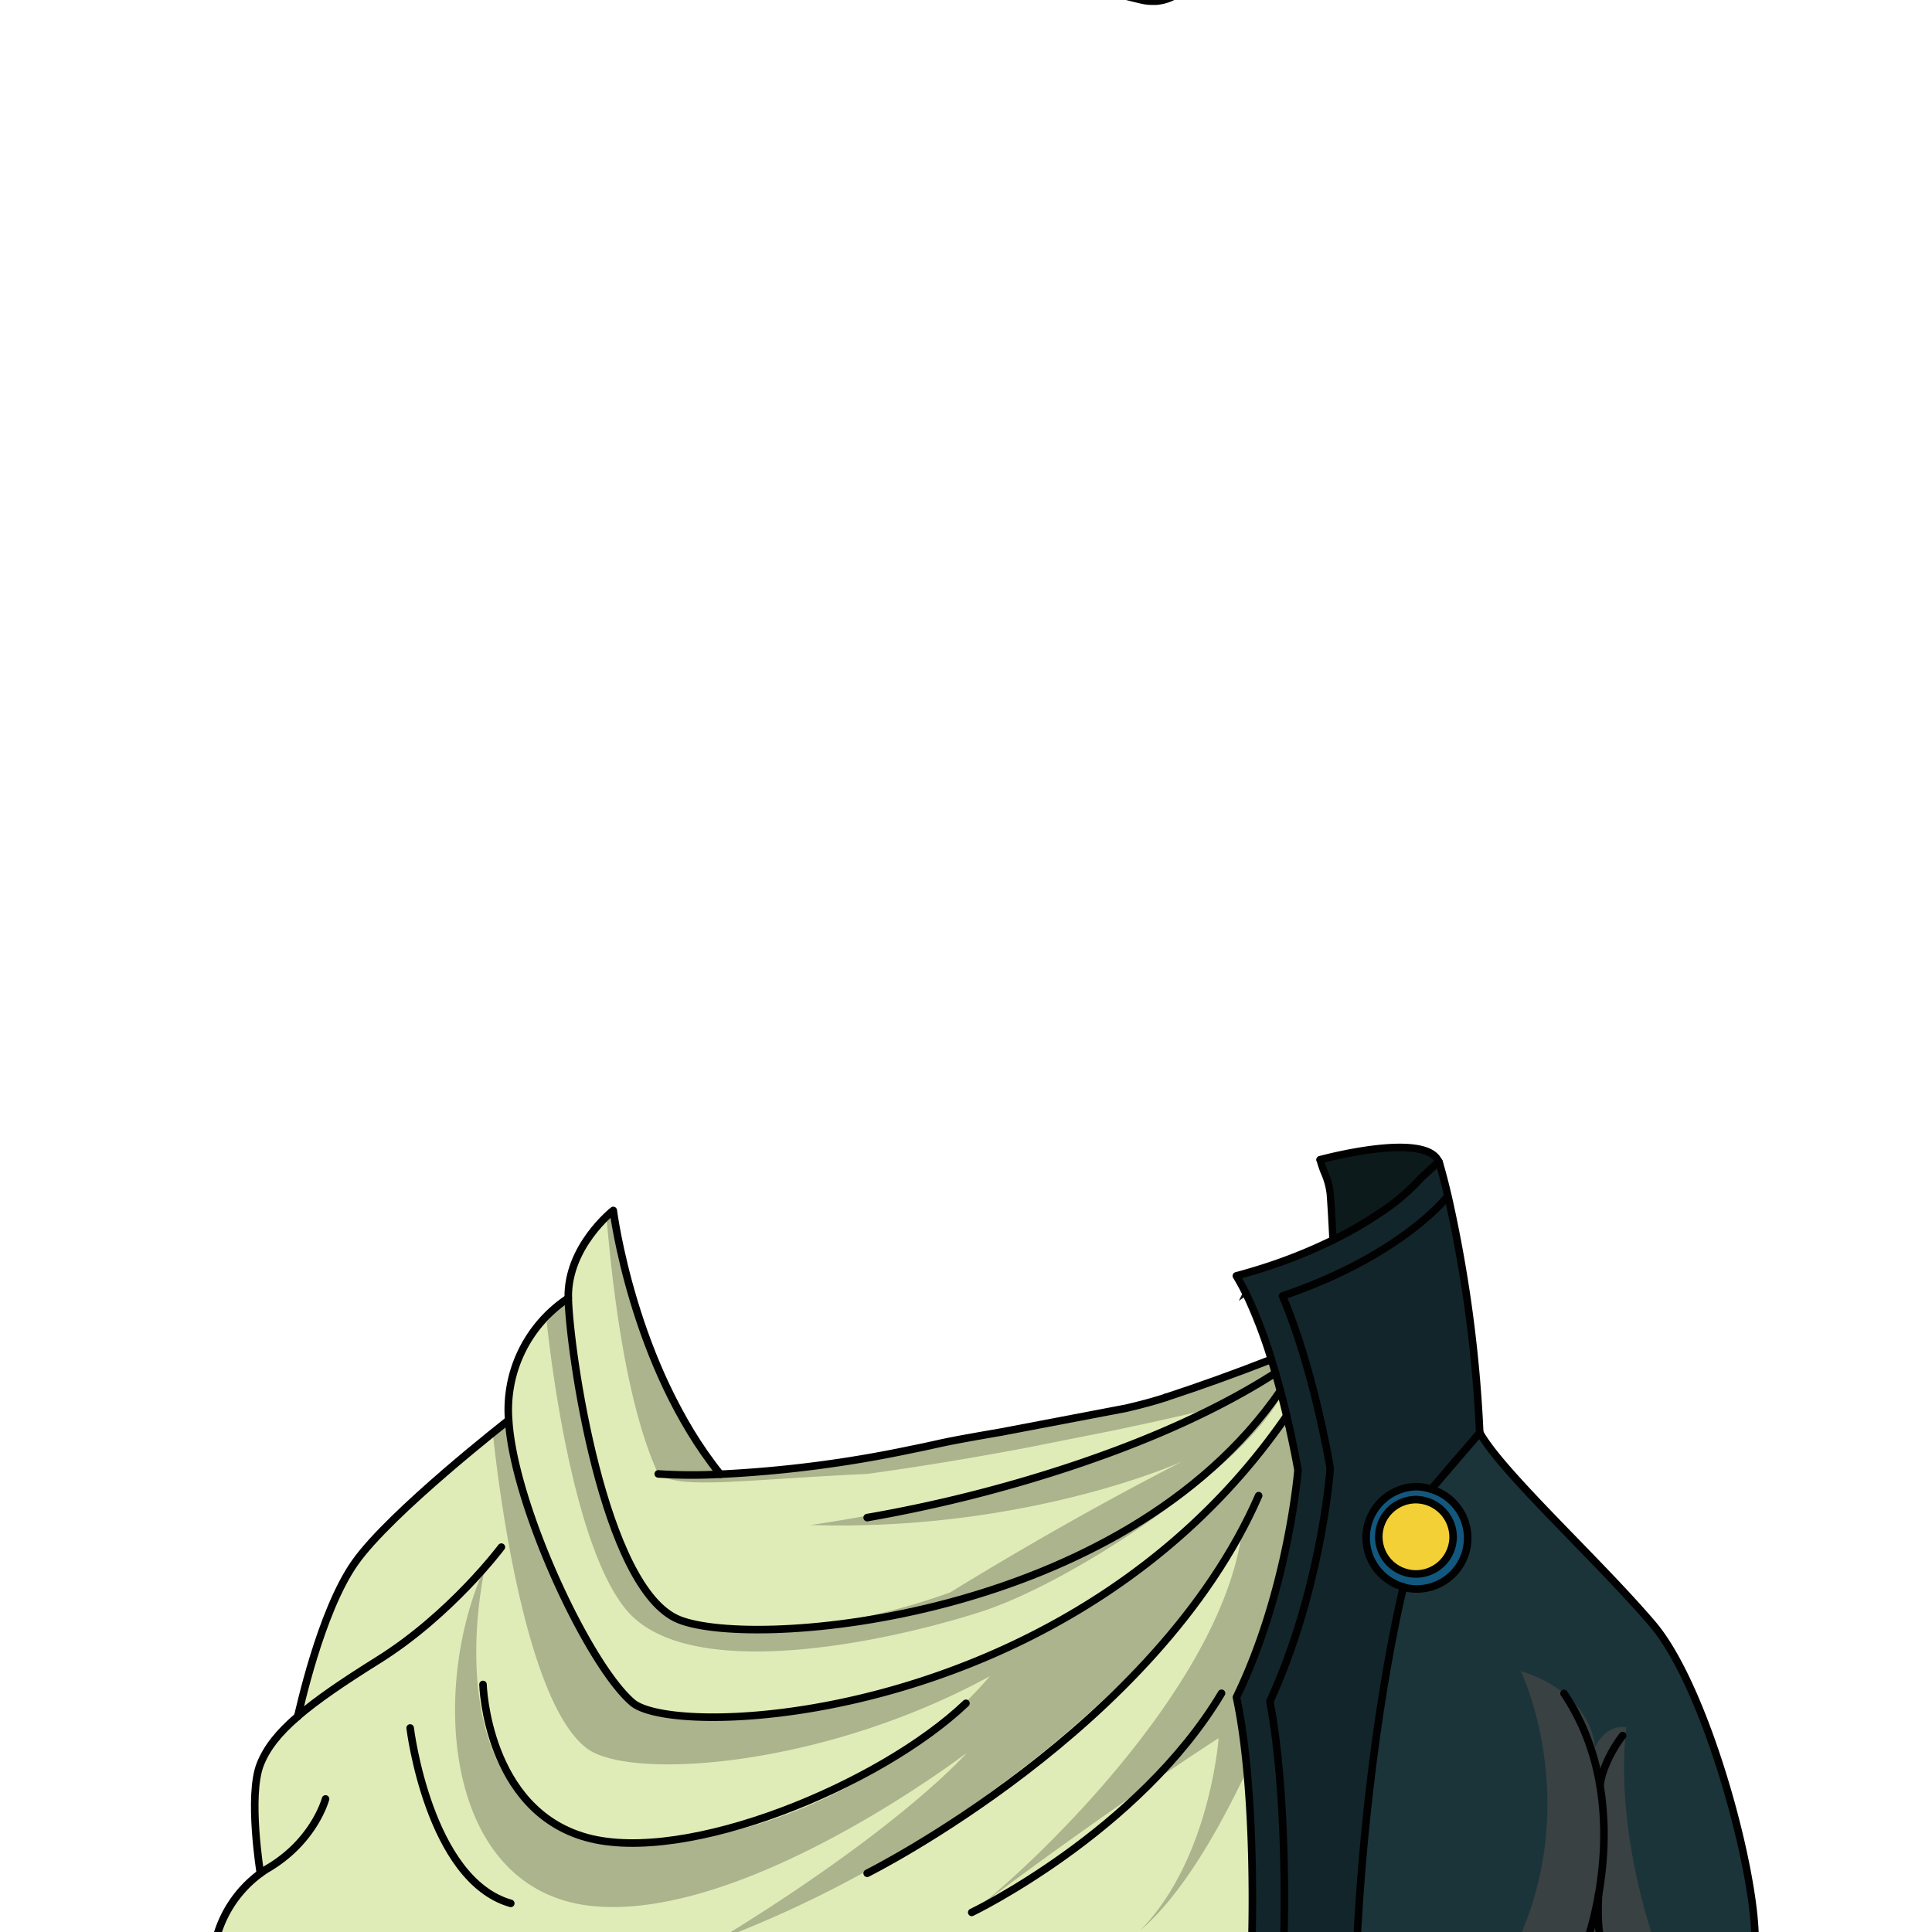 <svg xmlns="http://www.w3.org/2000/svg" xmlns:xlink="http://www.w3.org/1999/xlink" viewBox="0 0 432 432">
  <defs>
    <style>.GUNDAN_LIZARD_OUTFIT_LIZARD_OUTFIT_32_cls-1,.GUNDAN_LIZARD_OUTFIT_LIZARD_OUTFIT_32_cls-17,.GUNDAN_LIZARD_OUTFIT_LIZARD_OUTFIT_32_cls-18,.GUNDAN_LIZARD_OUTFIT_LIZARD_OUTFIT_32_cls-5{fill:none;}.GUNDAN_LIZARD_OUTFIT_LIZARD_OUTFIT_32_cls-2{isolation:isolate;}.GUNDAN_LIZARD_OUTFIT_LIZARD_OUTFIT_32_cls-3{clip-path:url(#GUNDAN_LIZARD_OUTFIT_LIZARD_OUTFIT_32_clip-path);}.GUNDAN_LIZARD_OUTFIT_LIZARD_OUTFIT_32_cls-4{fill:#272f6b;}.GUNDAN_LIZARD_OUTFIT_LIZARD_OUTFIT_32_cls-17,.GUNDAN_LIZARD_OUTFIT_LIZARD_OUTFIT_32_cls-18,.GUNDAN_LIZARD_OUTFIT_LIZARD_OUTFIT_32_cls-5{stroke:#010101;stroke-linecap:round;stroke-linejoin:round;}.GUNDAN_LIZARD_OUTFIT_LIZARD_OUTFIT_32_cls-5{stroke-width:1.78px;}.GUNDAN_LIZARD_OUTFIT_LIZARD_OUTFIT_32_cls-6{opacity:0.22;}.GUNDAN_LIZARD_OUTFIT_LIZARD_OUTFIT_32_cls-6,.GUNDAN_LIZARD_OUTFIT_LIZARD_OUTFIT_32_cls-9{mix-blend-mode:multiply;}.GUNDAN_LIZARD_OUTFIT_LIZARD_OUTFIT_32_cls-7{fill:#010101;}.GUNDAN_LIZARD_OUTFIT_LIZARD_OUTFIT_32_cls-8{fill:#1b343a;}.GUNDAN_LIZARD_OUTFIT_LIZARD_OUTFIT_32_cls-9{fill:#67564f;opacity:0.4;}.GUNDAN_LIZARD_OUTFIT_LIZARD_OUTFIT_32_cls-10{fill:#0d1a1c;}.GUNDAN_LIZARD_OUTFIT_LIZARD_OUTFIT_32_cls-11{fill:#f4d037;}.GUNDAN_LIZARD_OUTFIT_LIZARD_OUTFIT_32_cls-12{fill:#12587e;}.GUNDAN_LIZARD_OUTFIT_LIZARD_OUTFIT_32_cls-13{fill:#e0ecb7;}.GUNDAN_LIZARD_OUTFIT_LIZARD_OUTFIT_32_cls-14{fill:#12252b;}.GUNDAN_LIZARD_OUTFIT_LIZARD_OUTFIT_32_cls-15{opacity:0.5;}.GUNDAN_LIZARD_OUTFIT_LIZARD_OUTFIT_32_cls-16{fill:#090909;}.GUNDAN_LIZARD_OUTFIT_LIZARD_OUTFIT_32_cls-17{stroke-width:1.69px;}.GUNDAN_LIZARD_OUTFIT_LIZARD_OUTFIT_32_cls-18{stroke-width:1.64px;}</style>
    <clipPath id="clip-path">
      <rect class="GUNDAN_LIZARD_OUTFIT_LIZARD_OUTFIT_32_cls-1" x="-1.03" y="-159.22" width="171.14" height="109.87" />
    </clipPath>
  </defs>
  <g class="GUNDAN_LIZARD_OUTFIT_LIZARD_OUTFIT_32_cls-2">
    <g id="Outfit">
      <g class="GUNDAN_LIZARD_OUTFIT_LIZARD_OUTFIT_32_cls-3">
        <path class="GUNDAN_LIZARD_OUTFIT_LIZARD_OUTFIT_32_cls-4" d="M266.06-5.12c-1,3-4.13,5.07-7.67,5.31l-.73,0A10.93,10.93,0,0,1,255.34,0c-.44-.1-2.16-.51-5-1.24A425.29,425.29,0,0,1,181-26.81h0c-4.68-2.19-9.48-4.54-14.35-7.06-5.49-2.82-10-5.85-15.61-9.1h0c-1.68-1-3.35-1.95-5-3h0l-2.44-1.47-2-1.23c-1.65-1-3.29-2-4.94-3.1l-2-1.25-.84-.55-1.9-1.25q-2.35-1.55-4.69-3.15l-2.16-1.48-2.52-1.77-3.32-2.39-2.66-2-2.65-2c-1.77-1.34-3.52-2.7-5.27-4.08a2.63,2.63,0,0,0,.73-.42l.19-.2,3.67-4.23.76-.86,0,0,.06-.08,3.6-4.13h0a1.71,1.71,0,0,0,.2-.27c0-.09.1-.19.14-.28a1.61,1.61,0,0,0,.1-.78,2.22,2.22,0,0,0-.09-.37,1.42,1.42,0,0,0-.08-.18,1.62,1.62,0,0,0-.1-.18l-.11-.13,0,0,0-.05s0,0,0,0l-.08-.09a.75.75,0,0,0-.16-.15l-1-.81-.25-.2h0l-.52-.41a8.51,8.51,0,0,1,2.55,1.42q4.47,3.61,9,7,8.21,6.15,16.58,11.59c.89.59,1.78,1.16,2.66,1.72,5.38,3.44,10.78,6.69,16.12,9.72,3.13,1.79,5.15,3.49,8.24,5.12h0q6.33,3.38,12.5,6.36a426.51,426.51,0,0,0,66.23,25.75c3.51,1,6.23,1.75,8,2.2,1.49.39,2.33.59,2.42.61C264.6-13,267.34-9,266.06-5.12Z" />
        <path class="GUNDAN_LIZARD_OUTFIT_LIZARD_OUTFIT_32_cls-5" d="M181-26.81A425.29,425.29,0,0,0,250.37-1.28c2.81.73,4.53,1.14,5,1.24a10.76,10.76,0,0,0,2.31.26c.24,0,.49,0,.73,0,3.54-.24,6.68-2.29,7.67-5.31C267.34-9,264.61-13,260-14c-.09,0-.93-.22-2.42-.61-1.77-.45-4.49-1.18-8-2.2A426.14,426.14,0,0,1,183.31-42.6c-4.1-2-8.28-4.11-12.49-6.35" />
        <g class="GUNDAN_LIZARD_OUTFIT_LIZARD_OUTFIT_32_cls-6">
          <path class="GUNDAN_LIZARD_OUTFIT_LIZARD_OUTFIT_32_cls-7" d="M265.57-4.1s-32.17-7-60-19.76S113.24-76,113.24-76l-4.08,4.27s41.9,31.41,73,45c-23-13.17-30-21.56-30-21.56s42.41,24.15,56.72,31.42S250.37-1.28,250.37-1.28s8.82,2.67,11.9.75S265.57-4.1,265.57-4.1Z" />
        </g>
      </g>
      <path class="GUNDAN_LIZARD_OUTFIT_LIZARD_OUTFIT_32_cls-8" d="M392.43,433.61H358v.47H303.4c2.47-47.33,10.17-78.26,10.41-79.21A11.39,11.39,0,0,0,320,333l10.84-12.62c4.91,8.88,26.93,28.94,38.72,42.9S392.43,417.71,392.43,433.61Z" />
      <path class="GUNDAN_LIZARD_OUTFIT_LIZARD_OUTFIT_32_cls-9" d="M369.71,433.6H358v.47h-18.6c14.48-31.86.66-60.42.66-60.42,16.39,5.19,16.58,17.1,16.58,17.1s2.1-5.2,7-4.53C361.54,404.73,366.55,423.85,369.71,433.6Z" />
      <path class="GUNDAN_LIZARD_OUTFIT_LIZARD_OUTFIT_32_cls-10" d="M323.65,267.13c-4,1.23-22.12,7.25-44.84,22.51L277,290.87l1.2-2.44,2.06-4.19a114.75,114.75,0,0,0,17.8-6.93h0c-.18-3.49-.35-7-.61-10.41a16.45,16.45,0,0,0-1.35-4.82,24.64,24.64,0,0,1-.92-2.75s23.65-6.47,26.5.45h0a2.46,2.46,0,0,1,.07.24,1.55,1.55,0,0,1,.07.23C322.12,261.17,322.79,263.51,323.65,267.13Z" />
      <path class="GUNDAN_LIZARD_OUTFIT_LIZARD_OUTFIT_32_cls-11" d="M316.62,335.32a8.49,8.49,0,1,1-8.31,8.5A8.41,8.41,0,0,1,316.62,335.32Z" />
      <path class="GUNDAN_LIZARD_OUTFIT_LIZARD_OUTFIT_32_cls-12" d="M320,333a10.79,10.79,0,0,0-3.42-.55,11.43,11.43,0,0,0-2.81,22.43h0a10.82,10.82,0,0,0,2.81.36A11.44,11.44,0,0,0,320,333Zm-3.42,19.33a8.49,8.49,0,1,1,8.3-8.48A8.39,8.39,0,0,1,316.62,352.3Z" />
      <path class="GUNDAN_LIZARD_OUTFIT_LIZARD_OUTFIT_32_cls-13" d="M285.19,307c-.3-1-.59-2-.91-3-8.22,3.22-16.09,6-23.6,8.51h0l-1.32.42-1.39.41-1.15.33-1.59.42-1,.25-2.38.58h0a1,1,0,0,1-.08.14c-8.36,1.42-21.31,4.05-27.68,5.37a2.4,2.4,0,0,0-.26-.18c-2.49.43-4.86.84-7,1.23l-1.6.3-.5.09-1.17.22-.15,0-1.41.28-.73.15-1.37.29c-2.22.5-4.37,1-6.49,1.38a268.07,268.07,0,0,1-42.3,5.45v-.07S147.75,310,140.83,287.86a2.5,2.5,0,0,1-.07-.26,88.82,88.82,0,0,1-3.58-16.53c0-.26-.05-.4-.05-.4a19.2,19.2,0,0,0-1.52,1.36,3.25,3.25,0,0,0-.27.26l-.29.29c-.1.1-.21.2-.3.31s-.4.42-.61.65a29,29,0,0,0-5.55,8.66l-.22.57c-.13.36-.26.73-.37,1.1s-.17.58-.25.87a19,19,0,0,0-.43,2q-.07.45-.12.9c0,.16,0,.33,0,.5a.86.86,0,0,0,0,.23,5.44,5.44,0,0,0,0,.57c0,.43,0,.87,0,1.31h0c.25,11.58,7.78,65,24.75,71.89,3.68,1.5,10,4.56,17.91,7.12,12.07,3.89,27.88,6.62,43.83.85a10.61,10.61,0,0,1,8-.07c3,1.09,5.41,2.65,10.75-.78.58-.37,5.31,10.94,21.48-10.82,2.69-4.12,6.28-9.43,10.18-15.14,4.59-6.7,9.61-14,14.15-20.51L286.3,311C286,309.71,285.58,308.36,285.19,307Z" />
      <path class="GUNDAN_LIZARD_OUTFIT_LIZARD_OUTFIT_32_cls-14" d="M323.83,267.9l-.58.13c-.46.59-10.86,13.09-36.48,21.79,6.75,15.81,10.33,36.62,10.51,37.66l.15.91-.07.94c-.09,1.11-2.25,26.85-13.41,51.14,4,21.18,3.22,50.29,3.12,53.6h-7.16s1.15-33.1-3.44-54.55c11.64-24,13.76-50.79,13.76-50.79s-.87-5.12-2.53-12.13c-.42-1.76-.88-3.64-1.4-5.58-.35-1.31-.72-2.66-1.11-4-.3-1-.59-2-.91-3a106,106,0,0,0-5.47-14.32c-.2-.41-.4-.82-.61-1.21-.55-1.1-1.13-2.13-1.73-3.11,1.3-.35,2.56-.71,3.79-1.08a114.75,114.75,0,0,0,17.8-6.93h0c1.24-.61,2.41-1.22,3.52-1.83h0c2.68-1.46,5-2.91,7-4.25a47,47,0,0,0,9.23-7.85l3.91-3.59h0a2.46,2.46,0,0,1,.07.24,1.55,1.55,0,0,1,.07.23c.28.94,1,3.28,1.81,6.9Z" />
      <path class="GUNDAN_LIZARD_OUTFIT_LIZARD_OUTFIT_32_cls-14" d="M330.88,320.35,320,333a10.79,10.79,0,0,0-3.42-.55,11.43,11.43,0,0,0-2.81,22.43s0,0,0,0c-.24.95-7.94,31.88-10.41,79.21H287.07c.1-3.31.88-32.42-3.12-53.6,11.16-24.29,13.32-50,13.41-51.15l.07-.93-.15-.91c-.18-1-3.76-21.86-10.51-37.66,25.62-8.7,36-21.2,36.49-21.79l.57-.13A302.18,302.18,0,0,1,330.88,320.35Z" />
      <path class="GUNDAN_LIZARD_OUTFIT_LIZARD_OUTFIT_32_cls-13" d="M287.7,316.59c-47.26,68.67-136.3,72.65-146.29,64.1s-26.54-44.25-27.67-63.15c-.61-10.22,3.74-16.85,6.67-21.25a21.14,21.14,0,0,1,6.66-6c.25,11.56,7.78,65,24.75,71.9s99.08.09,134.48-51.16c.08.3.16.59.23.87C287,313.52,287.35,315.1,287.7,316.59Z" />
      <path class="GUNDAN_LIZARD_OUTFIT_LIZARD_OUTFIT_32_cls-13" d="M278.83,395.83a343.11,343.11,0,0,1,1.08,38.24H48.17a26.45,26.45,0,0,1,10.06-15.19h0s-2.84-17.4,0-24.44c1.44-3.58,4-6.9,8.35-10.63v0c.24-.7,5-23.38,12.83-34.43,6.13-8.7,23.33-23,30.8-29,2.18-1.76,3.53-2.81,3.53-2.81,1.13,18.9,17.68,54.59,27.67,63.15s99,4.57,146.29-64.1c.1.44.2.86.31,1.27.06.26.11.5.17.74,1.34,6,2.05,10.12,2.05,10.12s-2.12,26.83-13.76,50.79a143,143,0,0,1,2.36,16.31Z" />
      <g class="GUNDAN_LIZARD_OUTFIT_LIZARD_OUTFIT_32_cls-15">
        <g class="GUNDAN_LIZARD_OUTFIT_LIZARD_OUTFIT_32_cls-15">
          <path class="GUNDAN_LIZARD_OUTFIT_LIZARD_OUTFIT_32_cls-16" d="M286.3,311c-.35-1.31-.72-2.66-1.11-4-.3-1-.59-2-.91-3-8.22,3.22-16.09,6-23.6,8.51h0l-1.32.42-1.39.41-.73.21L222,320.35v.18c-1.83.32-3.58.62-5.21.92l-1.6.3-.5.09-1.17.22-.15,0-1.41.28-.73.15-1.37.29c-2.22.5-4.37,1-6.49,1.38a268.07,268.07,0,0,1-42.3,5.45v-.07S147.75,310,140.83,287.86a2.5,2.5,0,0,1-.07-.26,88.82,88.82,0,0,1-3.58-16.53c0-.26-.05-.4-.05-.4a19.2,19.2,0,0,0-1.52,1.36c1.45,17.45,4.66,42.71,11.58,57.54,2.41,1.71,6.78,2.08,13.92,1.85,7.52-.26,18.13-1.16,32.79-1.85,12.11-1.65,24.24-3.71,35.22-5.77l19.71-3.91,6.31-1.35h.06c8.15-1.77,14-3.16,16.24-3.72q.92-.22,1-.27a112.65,112.65,0,0,1-10.33,4.67l-.26.11c-4.56,1.88-10.5,4.16-17.65,6.57q-2.83,1-5.91,1.94A363.81,363.81,0,0,1,181.23,341c47.06,1.47,81.53-13.39,83.14-14.26-1.15.76-21.37,10.6-51.9,29.32-16.3,5.9-32,8.29-43.86,8.37-6.92.05-12.51-.69-16.11-2l-.68-.26c-17-6.87-24.5-60.31-24.75-71.89h0l0,0a24,24,0,0,0-4.81,5.47c1.07,9.84,6.13,50.66,18,64.47,5.85,6.77,16.91,9.14,29.47,9.05,16.64-.11,35.92-4.54,49.18-8.73,17.21-5.45,44.75-23.1,59.22-37.74,3.91-4,6.86-7.71,8.4-10.93C286.46,311.6,286.38,311.31,286.3,311Z" />
          <path class="GUNDAN_LIZARD_OUTFIT_LIZARD_OUTFIT_32_cls-16" d="M290.23,328.72s-.71-4.16-2.05-10.12l-1,1.25c.27-.65.56-1.3.82-2v0c-.11-.41-.21-.83-.31-1.27-47.26,68.67-136.3,72.65-146.29,64.1s-26.54-44.25-27.67-63.15c0,0-1.35,1-3.53,2.81,0,0,5.64,59.5,21.21,70.73,9.75,7,52.49,4.17,89.93-16.27-26,30.47-76.57,46.37-99.14,31.78-23.46-15.15-13.69-56.33-13.69-56.33C96,377.33,99,423.6,133.38,426.28s82.82-34.36,82.82-34.36-14.33,16.59-55.62,41.83c62-23.41,105.53-68.88,116.78-90.51l.19.4c-5.34,33.53-44.38,71.3-58.72,82.75,31.22-23.41,53.65-37.73,53.65-37.73s-1.88,27.06-17.54,43c9.39-8,17.7-22.71,23.89-35.81h0a143,143,0,0,0-2.36-16.31C288.11,355.55,290.23,328.72,290.23,328.72Z" />
        </g>
      </g>
      <path class="GUNDAN_LIZARD_OUTFIT_LIZARD_OUTFIT_32_cls-17" d="M355,433.61c.25-.76.77-2.41,1.35-4.75,1.91-7.77,4.37-23.13-.76-38.29h0a50.17,50.17,0,0,0-5.68-11.63l-.19-.29" />
      <path class="GUNDAN_LIZARD_OUTFIT_LIZARD_OUTFIT_32_cls-17" d="M357.77,399.26a16.26,16.26,0,0,1,.52-2.57,28.56,28.56,0,0,1,4.54-8.61" />
      <path class="GUNDAN_LIZARD_OUTFIT_LIZARD_OUTFIT_32_cls-17" d="M357.44,423.68s-.44,7.33.55,9.93h34.44c0-15.91-11-56.4-22.83-70.36s-33.81-34-38.73-42.91a302.43,302.43,0,0,0-7-52.45l-.18-.77c-.86-3.62-1.53-6-1.81-6.9l-.14-.47" />
      <path class="GUNDAN_LIZARD_OUTFIT_LIZARD_OUTFIT_32_cls-17" d="M116.85,434.07H48.17a26.45,26.45,0,0,1,10.06-15.19,21.55,21.55,0,0,1,2-1.31c10.16-6.16,12.56-15.32,12.56-15.32" />
      <path class="GUNDAN_LIZARD_OUTFIT_LIZARD_OUTFIT_32_cls-17" d="M66.58,383.78c4.18-3.61,10-7.6,18-12.59,16.27-10.17,27.53-25.25,27.53-25.25" />
      <path class="GUNDAN_LIZARD_OUTFIT_LIZARD_OUTFIT_32_cls-17" d="M58.22,418.87s-2.84-17.4,0-24.44c1.44-3.58,4-6.9,8.35-10.63" />
      <path class="GUNDAN_LIZARD_OUTFIT_LIZARD_OUTFIT_32_cls-17" d="M66.57,383.8v0c.24-.7,5-23.38,12.83-34.43,7.92-11.24,34.33-31.81,34.33-31.81" />
      <path class="GUNDAN_LIZARD_OUTFIT_LIZARD_OUTFIT_32_cls-17" d="M260.68,312.46c7.51-2.47,15.38-5.28,23.6-8.5" />
      <path class="GUNDAN_LIZARD_OUTFIT_LIZARD_OUTFIT_32_cls-17" d="M147.19,329.57a114.76,114.76,0,0,0,13.88.07,268.07,268.07,0,0,0,42.3-5.45c2.12-.42,4.27-.88,6.49-1.38,3.48-.77,8.41-1.63,13.95-2.59l28-5.34c3.26-.76,6.27-1.56,8.84-2.41" />
      <path class="GUNDAN_LIZARD_OUTFIT_LIZARD_OUTFIT_32_cls-17" d="M323.26,268c-.47.59-10.87,13.09-36.49,21.79,6.75,15.8,10.33,36.62,10.51,37.66l.15.91-.07.93c-.09,1.12-2.25,26.86-13.41,51.15,4,21.18,3.22,50.29,3.12,53.6,0,.12,0,.21,0,.26l-7.15-.26" />
      <path class="GUNDAN_LIZARD_OUTFIT_LIZARD_OUTFIT_32_cls-17" d="M321.7,259.76h0l-3.91,3.59a47,47,0,0,1-9.23,7.85c-2,1.34-4.28,2.79-7,4.25h0c-1.11.61-2.28,1.22-3.52,1.83h0a114.75,114.75,0,0,1-17.8,6.93c-1.23.37-2.49.73-3.79,1.08.6,1,1.18,2,1.73,3.11.21.39.41.8.61,1.21A106,106,0,0,1,284.28,304c.32,1,.61,2,.91,3,.39,1.36.76,2.71,1.11,4,.52,1.94,1,3.82,1.4,5.58,1.66,7,2.53,12.13,2.53,12.13s-2.12,26.82-13.76,50.79c4.59,21.45,3.44,54.55,3.44,54.55" />
      <path class="GUNDAN_LIZARD_OUTFIT_LIZARD_OUTFIT_32_cls-17" d="M285.19,307c-12.84,8.24-27.7,14.65-41.66,19.5-1.28.45-2.54.88-3.8,1.3a318.92,318.92,0,0,1-45.83,11.54" />
      <path class="GUNDAN_LIZARD_OUTFIT_LIZARD_OUTFIT_32_cls-17" d="M286.3,311c-35.4,51.25-117.53,58-134.48,51.16s-24.5-60.34-24.75-71.9,10.06-19.6,10.06-19.6,4.37,34.74,23.94,59" />
      <path class="GUNDAN_LIZARD_OUTFIT_LIZARD_OUTFIT_32_cls-17" d="M127.07,290.27a29.91,29.91,0,0,0-13.33,27.27c1.13,18.9,17.68,54.59,27.67,63.15s99,4.57,146.29-64.1" />
      <path class="GUNDAN_LIZARD_OUTFIT_LIZARD_OUTFIT_32_cls-17" d="M193.9,418.87s64.84-32.34,87.54-84.44" />
      <path class="GUNDAN_LIZARD_OUTFIT_LIZARD_OUTFIT_32_cls-17" d="M217.28,427.62s37.29-17.95,55.86-49" />
      <path class="GUNDAN_LIZARD_OUTFIT_LIZARD_OUTFIT_32_cls-17" d="M108,376.65s.82,28,23.11,34.21,65.71-11.74,84.88-30" />
      <path class="GUNDAN_LIZARD_OUTFIT_LIZARD_OUTFIT_32_cls-17" d="M91.71,386.38s4.14,34,22.5,39.22" />
      <path class="GUNDAN_LIZARD_OUTFIT_LIZARD_OUTFIT_32_cls-17" d="M313.81,354.85a11.43,11.43,0,0,1,2.81-22.43A10.79,10.79,0,0,1,320,333a11.38,11.38,0,0,1-6.23,21.89" />
      <path class="GUNDAN_LIZARD_OUTFIT_LIZARD_OUTFIT_32_cls-17" d="M324.92,343.82a8.31,8.31,0,1,1-8.3-8.5A8.39,8.39,0,0,1,324.92,343.82Z" />
      <line class="GUNDAN_LIZARD_OUTFIT_LIZARD_OUTFIT_32_cls-17" x1="330.88" y1="320.35" x2="320.04" y2="332.97" />
      <path class="GUNDAN_LIZARD_OUTFIT_LIZARD_OUTFIT_32_cls-17" d="M313.82,354.84h0s0,0,0,0c-.24.95-7.94,31.88-10.41,79.21" />
      <path class="GUNDAN_LIZARD_OUTFIT_LIZARD_OUTFIT_32_cls-18" d="M298.06,277.31h0c-.18-3.49-.35-7-.61-10.41a16.45,16.45,0,0,0-1.35-4.82,24.64,24.64,0,0,1-.92-2.75" />
      <path class="GUNDAN_LIZARD_OUTFIT_LIZARD_OUTFIT_32_cls-17" d="M321.84,260.23a2.51,2.51,0,0,0-.16-.46c-2.85-6.92-26.5-.45-26.5-.45" />
    </g>
  </g>
</svg>